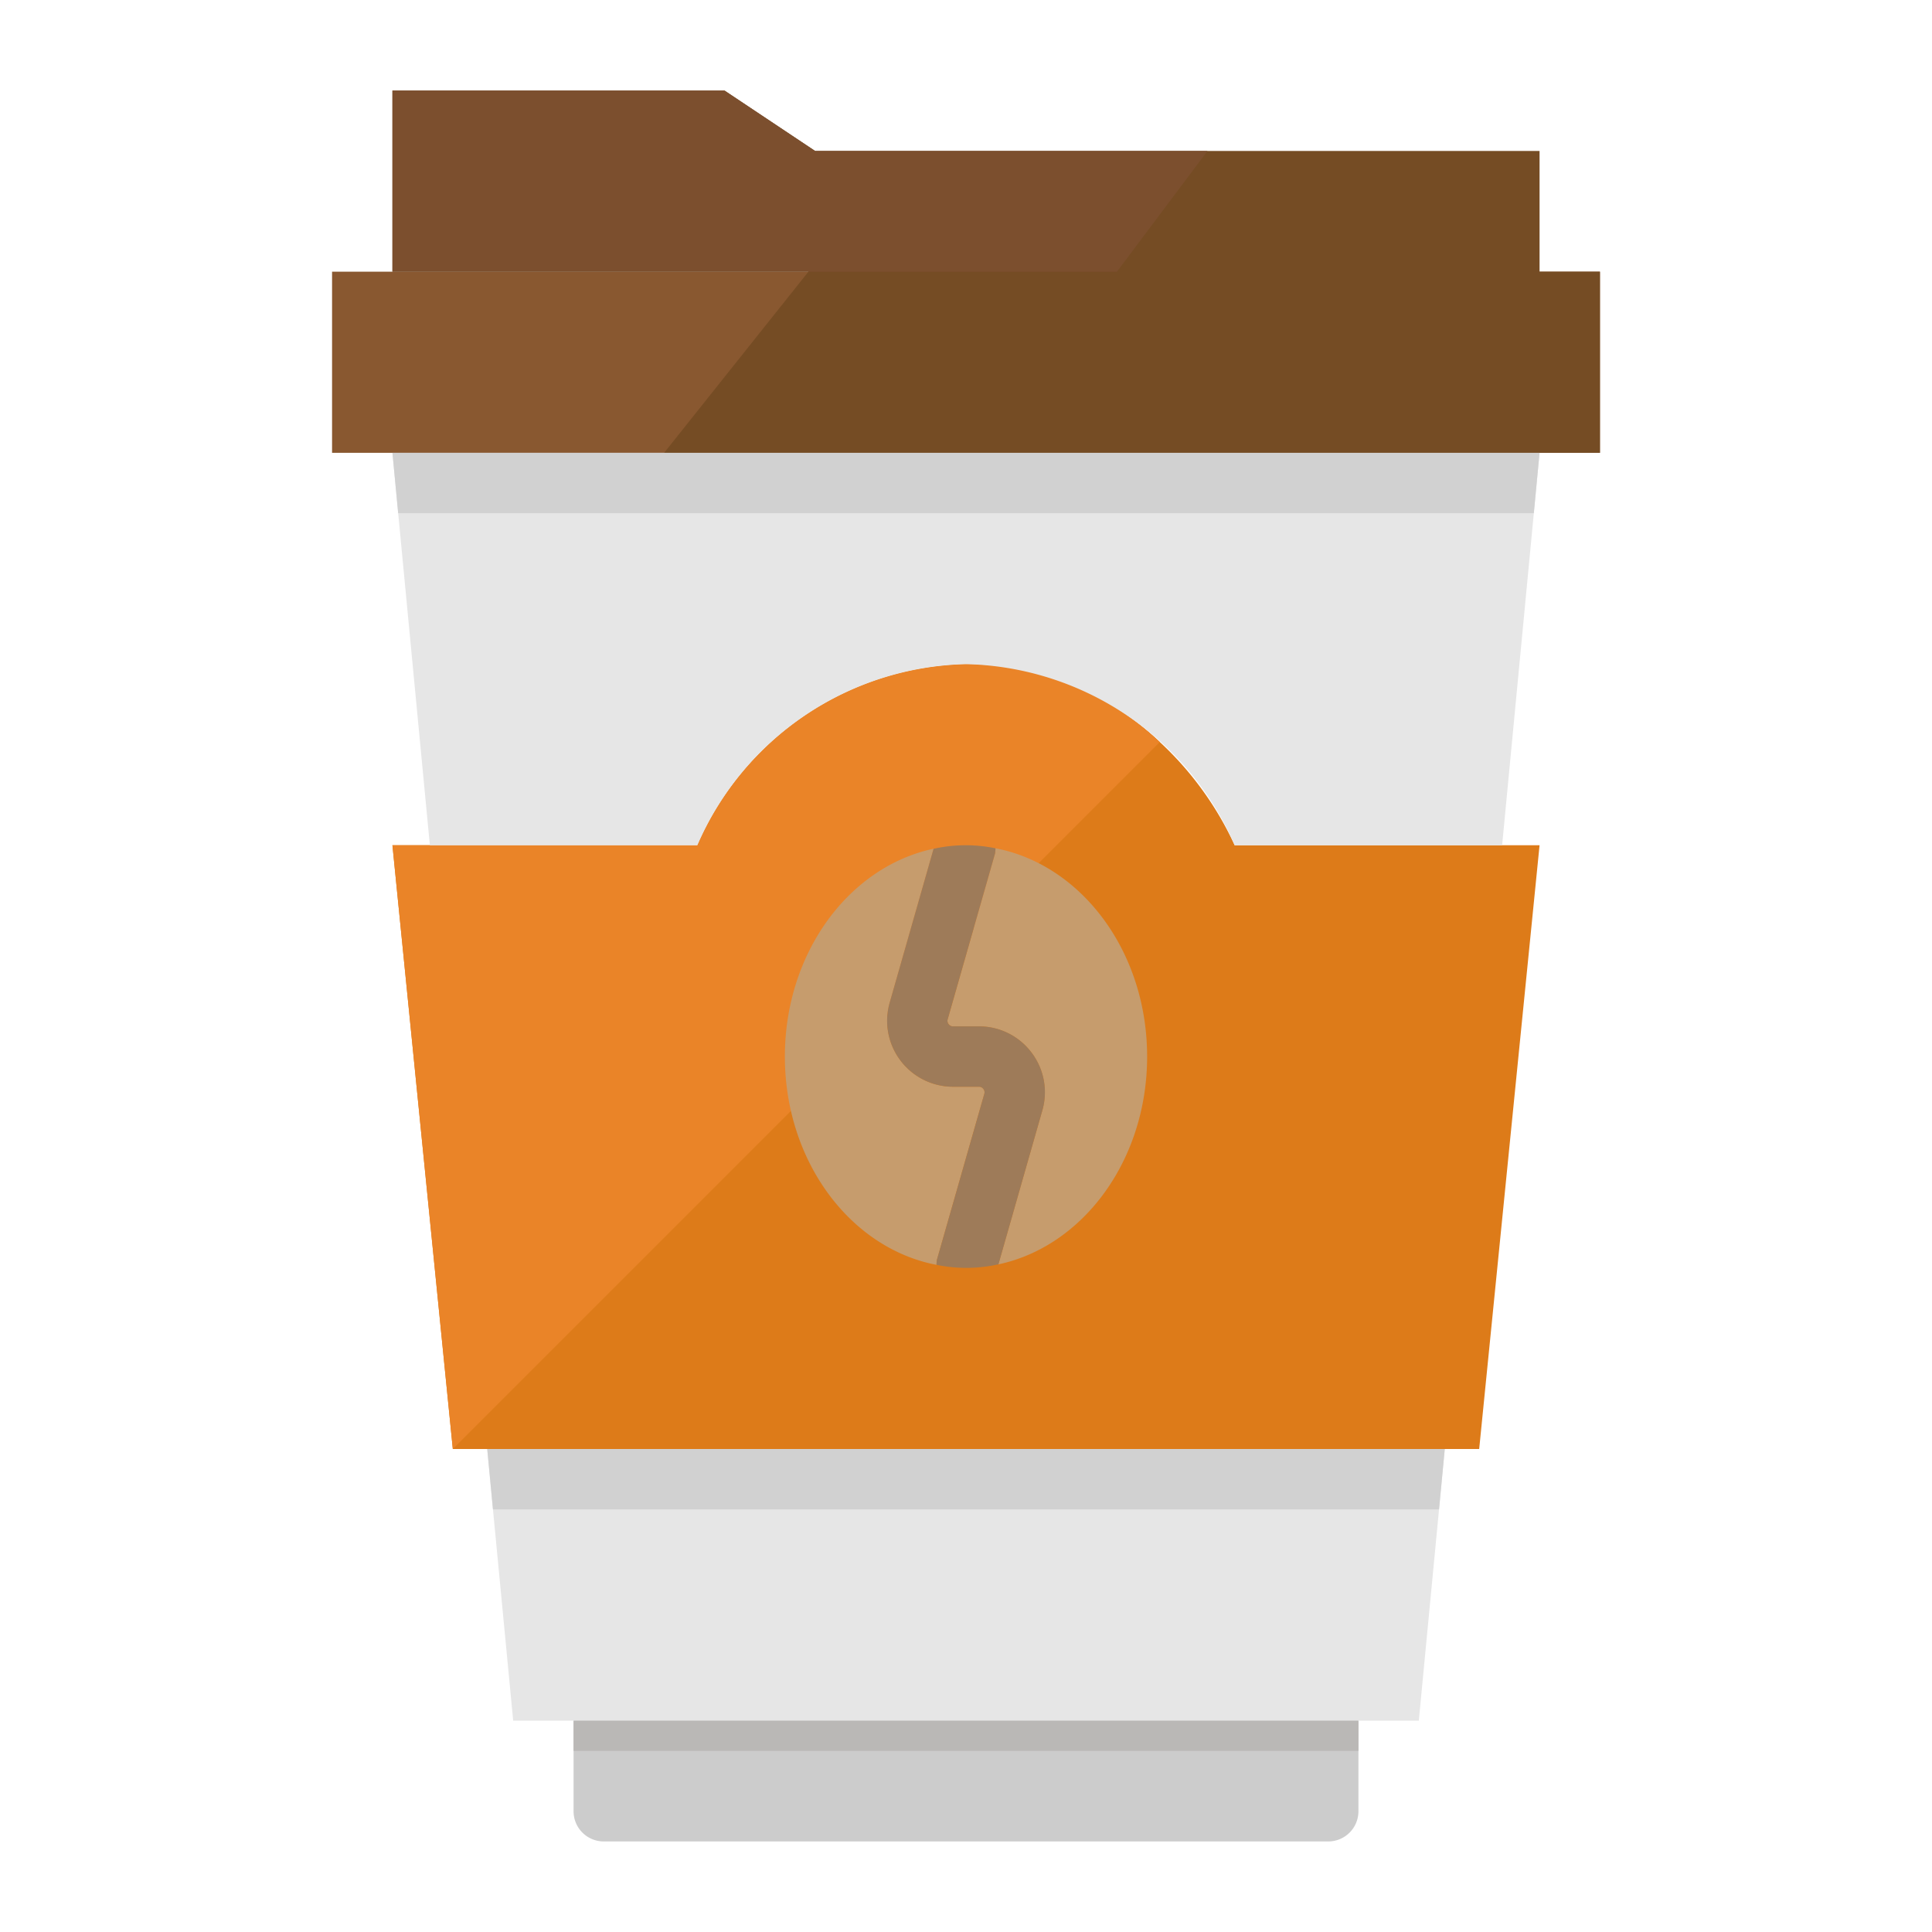 <svg height="512" viewBox="0 0 64 64" width="512" xmlns="http://www.w3.org/2000/svg"><path d="M51 28l-2 20H15l-2-20h10.1a9.945 9.945 0 0 1 8.9-6 9.422 9.422 0 0 1 6.42 2.58A10.821 10.821 0 0 1 40.9 28z" fill="#dd7b19"/><path d="M38.42 24.58L15 48l-2-20h10.1a9.945 9.945 0 0 1 8.9-6 9.422 9.422 0 0 1 6.42 2.58z" fill="#ea8428"/><path d="M47.86 48l-.19 2-.67 7H17l-.67-7-.19-2zM51 15l-.19 2-1.05 11H40.9a9.945 9.945 0 0 0-8.9-6 9.945 9.945 0 0 0-8.9 6h-8.86l-1.05-11-.19-2z" fill="#e6e6e6"/><path d="M29 61h-9a1 1 0 0 1-1-1v-3h26v3a1 1 0 0 1-1 1z" fill="#ccc"/><path d="M11 9h42v6H11z" fill="#895830"/><path d="M53 9v6H22l4.78-6zm-2-4v4H13V3h11l3 2z" fill="#754c24"/><path d="M32.606 36.237a.176.176 0 0 0-.03-.163.179.179 0 0 0-.148-.074h-.856a2.186 2.186 0 0 1-2.1-2.785l1.456-5.1C28.125 28.71 26 31.562 26 35c0 3.478 2.176 6.355 5.024 6.9a.918.918 0 0 1 .014-.173z" fill="#c69c6d"/><path d="M38 35c0-3.478-2.176-6.355-5.024-6.9a1.009 1.009 0 0 1-.014.173l-1.568 5.489a.176.176 0 0 0 .03.163.179.179 0 0 0 .148.074h.856a2.186 2.186 0 0 1 2.1 2.785l-1.456 5.1C35.874 41.29 38 38.438 38 35z" fill="#c69c6d"/><path d="M34.172 34.869A2.165 2.165 0 0 0 32.428 34h-.856a.179.179 0 0 1-.148-.074.176.176 0 0 1-.03-.163l1.568-5.489a1.009 1.009 0 0 0 .014-.173 4.859 4.859 0 0 0-2.05.017l-1.456 5.1A2.186 2.186 0 0 0 31.572 36h.856a.179.179 0 0 1 .148.074.176.176 0 0 1 .03.163l-1.568 5.489a.918.918 0 0 0-.014.173 4.859 4.859 0 0 0 2.05-.017l1.456-5.1a2.167 2.167 0 0 0-.358-1.913z" fill="#9e7b59"/><path d="M47.86 48l-.19 2H16.33l-.19-2zM51 15l-.19 2H13.19L13 15z" fill="#d1d1d1"/><path d="M19 57h26v1H19z" fill="#bab8b6"/><path d="M40 5l-3 4H13V3h11l3 2z" fill="#7c4f2e"/></svg>
